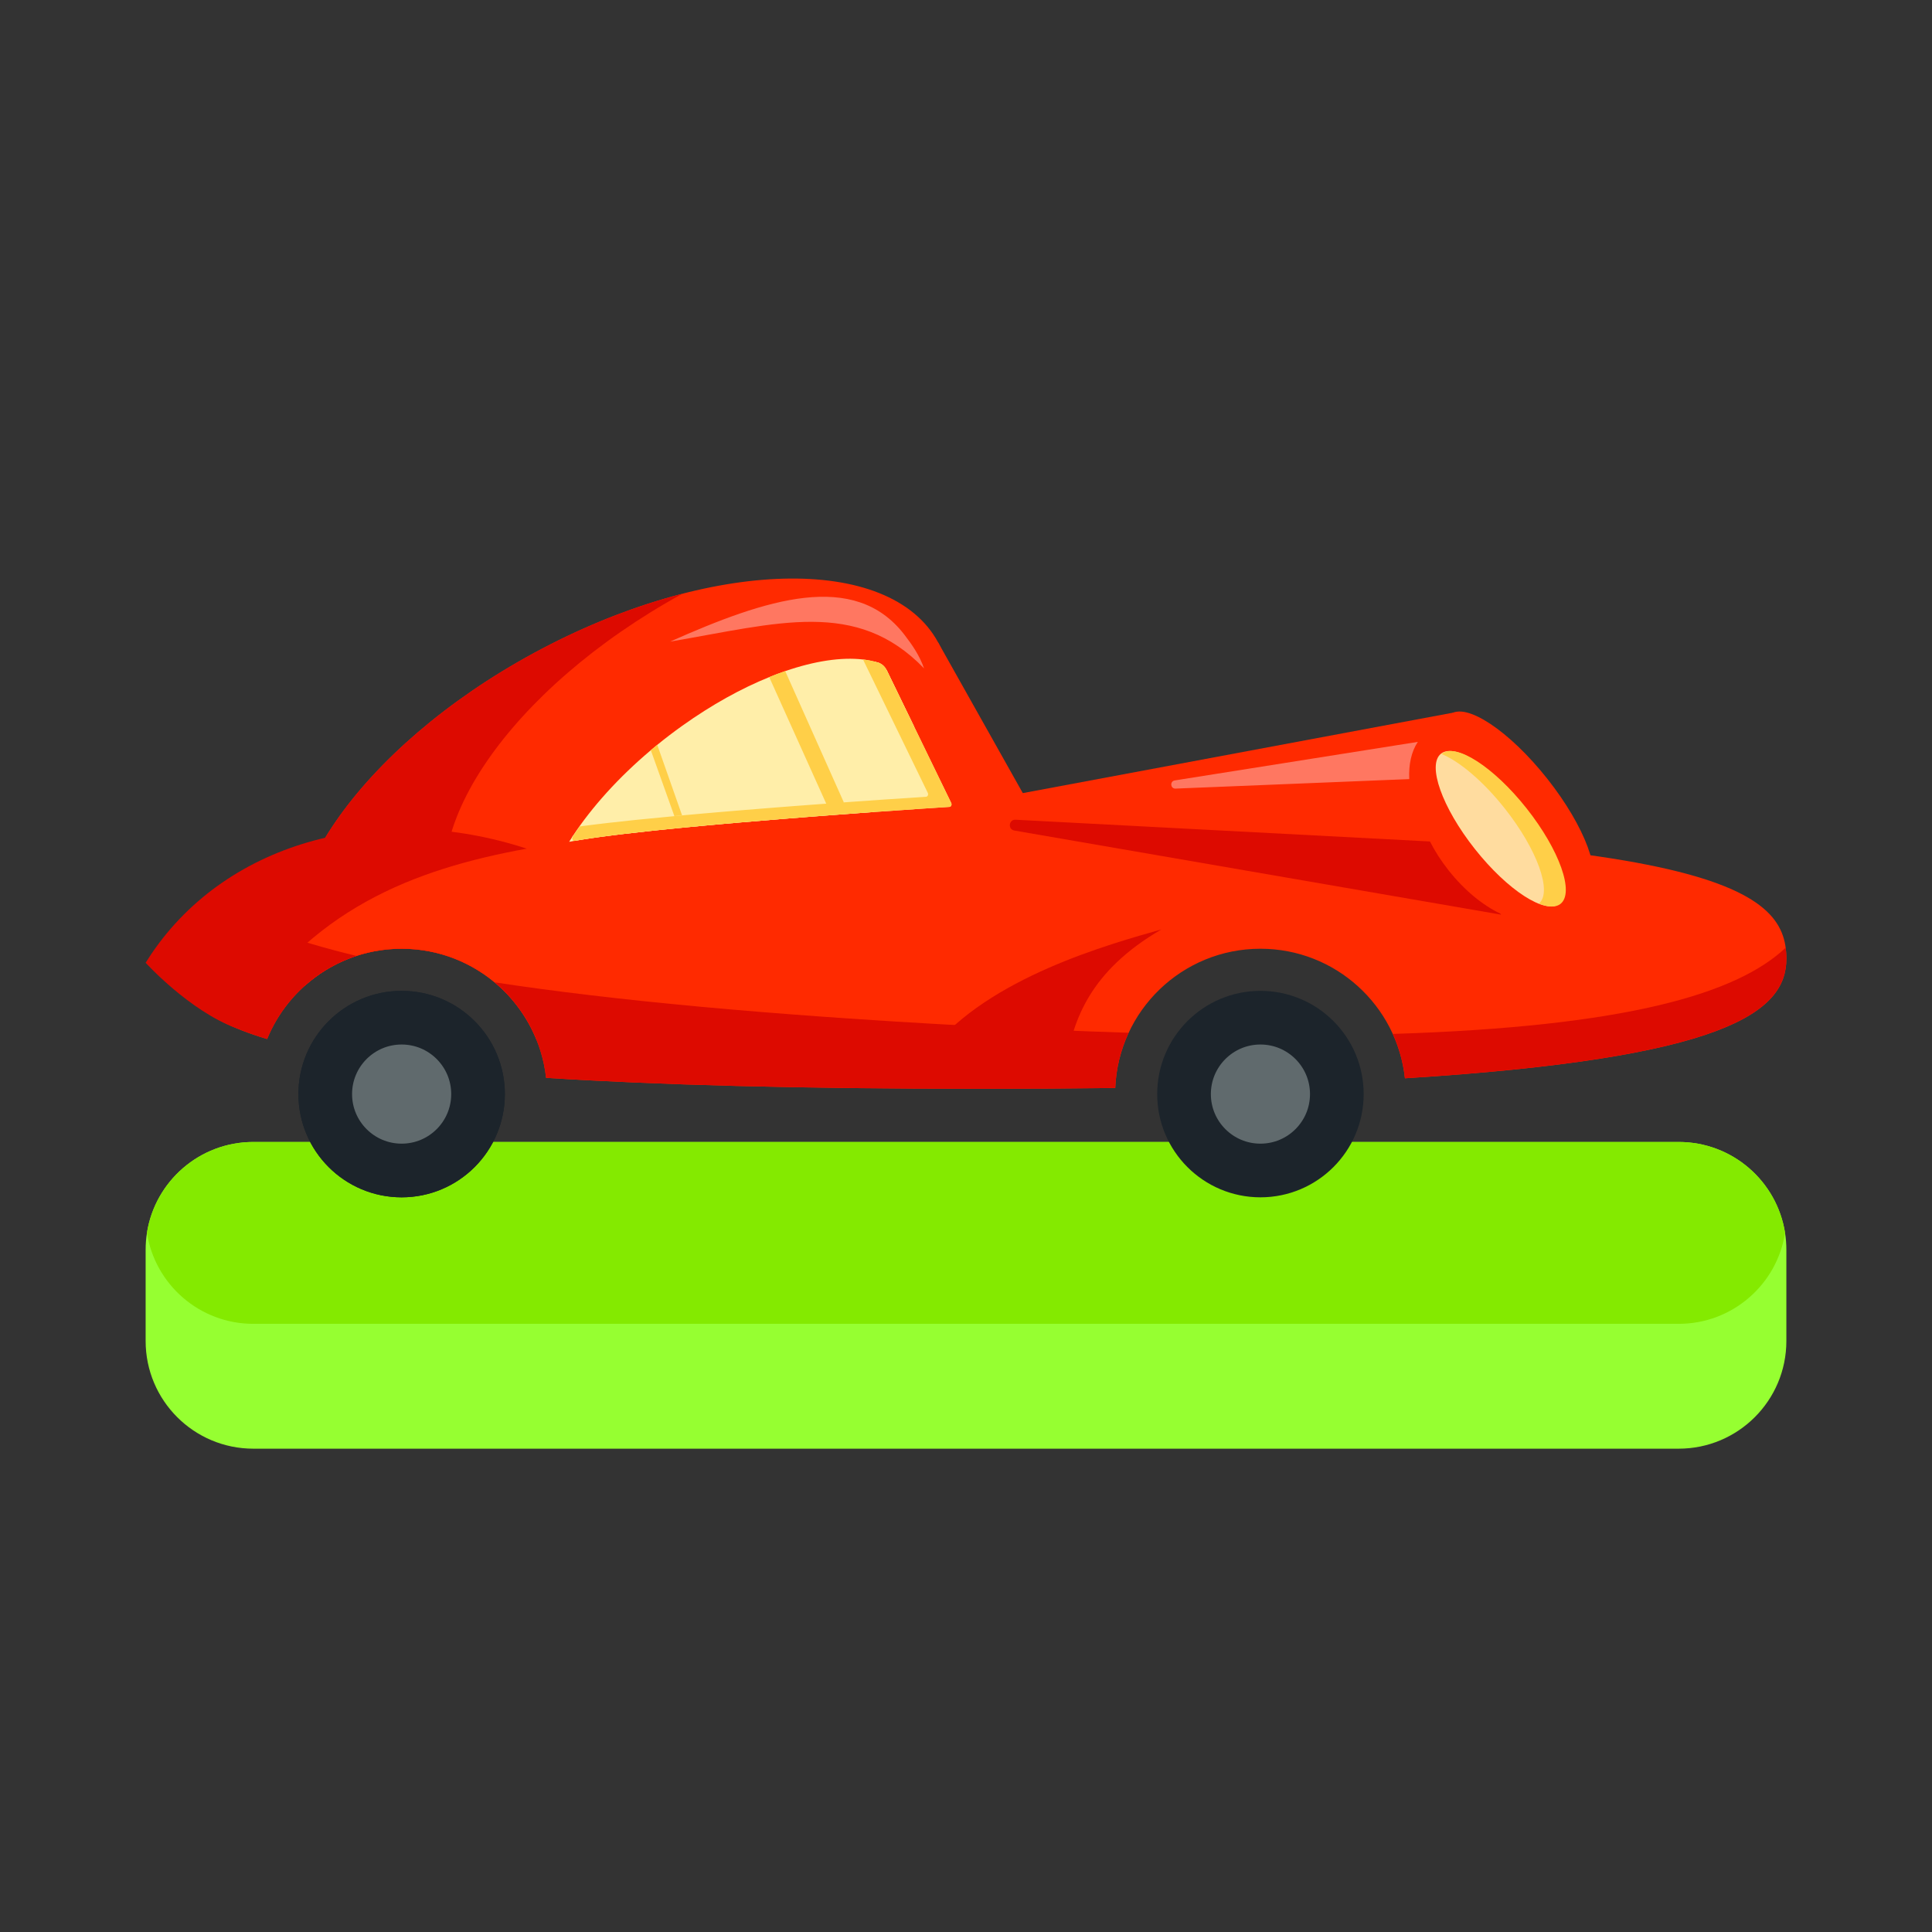 <?xml version="1.0" encoding="utf-8"?>
<!-- Generator: Adobe Illustrator 26.0.3, SVG Export Plug-In . SVG Version: 6.00 Build 0)  -->
<svg version="1.1" id="Слой_1" xmlns="http://www.w3.org/2000/svg" xmlns:xlink="http://www.w3.org/1999/xlink" x="0px" y="0px"
	 viewBox="0 0 1080 1080" style="enable-background:new 0 0 1080 1080;" xml:space="preserve">
<rect x="0" y="0" width="1080" height="1080" fill="#333333" stroke="none"/>
<style type="text/css">
	.st0{fill:#E5E5E5;}
	.st1{fill:#EA5F00;}
	.st2{fill:#C65000;}
	.st3{fill:#FF7300;}
	.st4{fill:#899296;stroke:#54606D;stroke-width:15;stroke-miterlimit:10;}
	.st5{fill:#778389;stroke:#54606D;stroke-width:15;stroke-linecap:round;stroke-linejoin:round;stroke-miterlimit:10;}
	.st6{fill:#54606D;}
	.st7{fill:#FFBE2C;}
	.st8{fill:#FF9D00;}
	.st9{fill:#899296;}
	.st10{fill:#BCBFC1;}
	.st11{fill:#FFD488;}
	.st12{fill:#96FF31;}
	.st13{fill:#84EA00;}
	.st14{fill:#FF2A00;}
	.st15{fill:#DD0A00;}
	.st16{fill:#FFEEA9;}
	.st17{fill:#FFDC9F;}
	.st18{fill:#606A6D;stroke:#1C242B;stroke-width:30;stroke-miterlimit:10;}
	.st19{fill:#FFCF48;}
	.st20{fill:#FF7761;}
	.st21{fill:#606A6D;}
	.st22{fill:#005B77;}
	.st23{fill:#00404F;}
	.st24{fill:#9DA6A8;}
	.st25{fill:#384042;}
	.st26{fill:#00D6D6;}
	.st27{fill:#00F9EC;}
	.st28{fill:#606A6D;stroke:#1C242B;stroke-width:80;stroke-miterlimit:10;}
	.st29{fill:#606A6D;stroke:#1C242B;stroke-width:60;stroke-miterlimit:10;}
	.st30{fill:#00899B;}
	.st31{fill:#006A7C;}
	.st32{fill:#00BBC9;}
	.st33{fill:#FFDA00;}
	.st34{fill:#F7B000;}
	.st35{fill:#FFEA80;}
	.st36{fill:#7C9998;}
	.st37{fill:none;stroke:#B73800;stroke-width:8;stroke-miterlimit:10;}
	.st38{fill:#A1B2B1;}
	.st39{fill:#42727A;}
	.st40{fill:#B73800;}
	.st41{fill:#A9B4B5;}
	.st42{fill:#869496;}
	.st43{fill:#A1DB00;}
	.st44{fill:#76C100;}
	.st45{fill:#00AFA6;}
	.st46{fill:#006F77;}
	.st47{fill:#C14000;}
	.st48{fill:#FF6F0D;stroke:#CC2B00;stroke-width:4;stroke-miterlimit:10;}
	.st49{fill:#FFEB76;}
	.st50{fill:#FFD93B;}
	.st51{fill:#842500;}
	.st52{fill:#DFFF22;}
	.st53{fill:#6CF5FF;}
	.st54{fill:#00CFFF;}
	.st55{fill:#00A5F7;}
	.st56{fill:none;stroke:#9B00CE;stroke-width:3;stroke-miterlimit:10;}
	.st57{fill:none;stroke:#D376FF;stroke-width:3;stroke-miterlimit:10;}
	.st58{fill:none;stroke:#7400A5;stroke-width:3;stroke-miterlimit:10;}
	.st59{fill:#BBFDFF;}
	.st60{fill:#92FCFF;}
	.st61{fill:#A6FFFF;}
	.st62{fill:none;stroke:#F7ABFF;stroke-width:3;stroke-miterlimit:10;}
	.st63{fill:#D08DFF;}
	.st64{fill:#AF48FF;}
	.st65{fill:#7F00E2;}
	.st66{fill:#ECC2FF;}
	.st67{fill:#006FDD;}
	.st68{fill:#004FC1;}
	.st69{fill:#2A333A;stroke:#A0ACAF;stroke-width:30;stroke-miterlimit:10;}
	.st70{fill:#DB0000;}
	.st71{fill:#9B0000;}
	.st72{fill:#7C0000;}
	.st73{fill:#FF1F1F;}
	.st74{fill:#80C6FF;}
	.st75{fill:#E2E2E2;}
</style>
<g>
	<path class="st12" d="M998.59,698.58v51.03c0,33.25-26.95,60.21-60.2,60.21H141.61c-33.25,0-60.2-26.96-60.2-60.21v-51.03
		c0-3.19,0.25-6.32,0.73-9.38c4.5-28.8,29.41-50.83,59.47-50.83h796.78c30.06,0,54.97,22.03,59.47,50.83
		C998.34,692.26,998.59,695.39,998.59,698.58z"/>
	<path class="st13" d="M997.86,689.2c-4.5,28.8-29.41,50.83-59.47,50.83H141.61c-30.06,0-54.97-22.03-59.47-50.83
		c4.5-28.8,29.41-50.83,59.47-50.83h796.78C968.45,638.37,993.36,660.4,997.86,689.2z"/>
	<g>
		<path class="st14" d="M524.36,359.01C497.4,309.3,396.3,311.98,298.55,365c-97.76,53.01-155.15,136.28-128.2,185.99
			c0.01,0.02,0.02,0.03,0.03,0.05c14.37-12.86,33.34-20.69,54.15-20.69c34.13,0,63.32,21.05,75.36,50.86
			c30.54-6.39,63.59-18.48,96.28-36.2C493.91,491.99,551.31,408.72,524.36,359.01z"/>
		<path class="st15" d="M255.2,516.88c-0.01-0.02-0.02-0.03-0.03-0.05c-26.78-49.38,29.69-131.87,126.27-184.92
			c-26.7,6.88-54.93,17.92-82.9,33.08c-97.76,53.01-155.15,136.28-128.2,185.99c0.01,0.02,0.02,0.03,0.03,0.05
			c14.37-12.86,33.34-20.69,54.15-20.69c16.62,0,32.06,5,44.93,13.57C262.1,526.34,256.88,515.38,255.2,516.88z"/>
		<path class="st14" d="M548.37,463.3c-384.78,0-450.22,32.53-450.22,72.67c0,16.93,10.02,32.5,51.17,44.86
			c12.13-29.61,41.23-50.48,75.21-50.48c41.8,0,76.22,31.57,80.74,72.17c61.63,3.94,141.02,6.12,243.11,6.12
			c26.52,0,51.49-0.15,75.05-0.45c1.79-43.29,37.44-77.84,81.17-77.84c41.89,0,76.36,31.7,80.77,72.42
			c178.96-11.12,213.23-36.84,213.23-66.79C998.59,495.83,956.71,463.3,548.37,463.3z"/>
		<polygon class="st14" points="524.36,359.01 587.02,470.52 306.59,481.41 		"/>
		<polygon class="st14" points="853.48,494.37 813.48,398.16 556.15,446.27 578.81,494.37 		"/>
		
			<ellipse transform="matrix(0.784 -0.62 0.62 0.784 -94.675 623.484)" class="st14" cx="849.62" cy="447.94" rx="20.2" ry="61.94"/>
		<g>
			<path class="st16" d="M511.07,406.33c-0.64,4.4-1.86,9.04-3.61,13.86c-3.09,8.52-7.84,17.58-14.03,26.81
				c-1.54,2.3-3.17,4.61-4.88,6.92c-0.41,0.03-0.82,0.06-1.24,0.09c-0.68,0.05-1.36,0.1-2.04,0.15c-0.16,0.01-0.32,0.02-0.47,0.03
				c-1.19,0.09-2.41,0.17-3.63,0.26c-1.47,0.11-2.96,0.22-4.47,0.33c-0.22,0.01-0.43,0.03-0.65,0.05c-0.17,0.02-0.33,0.03-0.49,0.04
				c-1.14,0.07-2.29,0.16-3.45,0.25c-0.77,0.05-1.55,0.11-2.33,0.17s-1.56,0.11-2.35,0.17c-0.79,0.06-1.59,0.12-2.38,0.18
				c-2.26,0.17-4.54,0.34-6.86,0.52c-0.87,0.07-1.75,0.13-2.64,0.2c-2.3,0.18-4.63,0.36-6.97,0.54c-2.47,0.19-4.96,0.39-7.47,0.59
				c-0.87,0.07-1.74,0.14-2.6,0.2c-0.51,0.04-1.02,0.08-1.53,0.13c-7.8,0.63-15.72,1.28-23.6,1.96c-0.29,0.02-0.58,0.05-0.87,0.07
				c-0.7,0.06-1.4,0.12-2.09,0.19c-1.97,0.17-3.93,0.34-5.89,0.51c-0.38,0.04-0.76,0.08-1.13,0.11c-0.21,0.02-0.44,0.04-0.65,0.05
				c-0.38,0.04-0.77,0.07-1.16,0.11c-0.4,0.03-0.81,0.07-1.21,0.1c-0.57,0.05-1.14,0.11-1.71,0.16c-0.48,0.04-0.97,0.09-1.45,0.13
				c-0.95,0.09-1.9,0.17-2.84,0.26c-3.41,0.31-6.78,0.63-10.11,0.95c-1.2,0.12-2.4,0.23-3.59,0.35c-1.5,0.14-2.99,0.29-4.46,0.44
				c-0.7,0.07-1.4,0.14-2.09,0.21c-1.26,0.12-2.51,0.25-3.75,0.38c-0.45,0.04-0.89,0.09-1.34,0.13c-0.45,0.05-0.9,0.1-1.35,0.14
				c-0.74,0.08-1.47,0.16-2.21,0.24c-0.15,0.01-0.3,0.03-0.45,0.05c-0.89,0.09-1.76,0.19-2.63,0.28c-4.79,0.51-9.4,1.03-13.78,1.55
				c-0.8,0.1-1.59,0.19-2.37,0.29c-0.81,0.09-1.6,0.19-2.39,0.29c-0.59,0.07-1.17,0.14-1.74,0.22c-2.28,0.28-4.48,0.57-6.6,0.86
				c-0.48,0.07-0.95,0.13-1.42,0.2c-0.54,0.07-1.06,0.15-1.59,0.22c-0.91,0.13-1.81,0.26-2.68,0.39c-0.24,0.04-0.48,0.07-0.71,0.11
				c-0.32,0.04-0.64,0.09-0.95,0.14c-0.31,0.05-0.63,0.1-0.94,0.14c-0.54,0.08-1.07,0.16-1.6,0.25c-0.52,0.08-1.04,0.16-1.55,0.25
				c-1.02,0.16-2,0.33-2.94,0.49c-0.03,0-0.05,0.01-0.08,0.01c-1.01,0.18-1.98,0.35-2.91,0.54c0.59-0.96,1.2-1.92,1.82-2.88h0.01
				c0-0.01,0.01-0.02,0.02-0.04c0.01-0.02,0.02-0.04,0.04-0.05c0.04-0.07,0.08-0.14,0.13-0.21c10.54-16.08,25.49-32.75,43.64-48.05
				c1.19-1,2.38-2,3.6-2.99c4.49-3.66,9.17-7.23,14.02-10.69c16.48-11.76,33.04-20.89,48.57-27.17c3.02-1.24,6.01-2.35,8.94-3.36
				c16.47-5.67,31.44-7.91,43.47-6.49c0.49,0.05,0.98,0.11,1.47,0.18c1.66,0.24,3.27,0.56,4.81,0.95c0.13,0.03,0.25,0.06,0.37,0.1
				c0.02,0,0.03,0.01,0.05,0.01c0.69,0.18,1.36,0.37,2.03,0.58c0.12,0.04,0.24,0.08,0.36,0.13l4.22,4.11v0.01L511.07,406.33z"/>
			<path class="st16" d="M530.78,451.05c-5.34,0.34-21.21,1.37-42.22,2.87h-0.01c-0.41,0.03-0.82,0.06-1.24,0.09
				c-0.83,0.06-1.66,0.12-2.51,0.18c-1.19,0.09-2.41,0.17-3.63,0.26c-1.47,0.11-2.96,0.22-4.47,0.33c-0.22,0.01-0.43,0.03-0.65,0.05
				c-0.17,0.02-0.33,0.03-0.49,0.04c-1.14,0.07-2.29,0.16-3.45,0.25c-0.77,0.05-1.55,0.11-2.33,0.17s-1.56,0.11-2.35,0.17
				c-0.79,0.06-1.59,0.12-2.38,0.18c-2.26,0.17-4.54,0.34-6.86,0.52c-0.36,0.03-0.73,0.06-1.1,0.09c-0.51,0.04-1.02,0.07-1.54,0.11
				c-2.3,0.18-4.63,0.36-6.97,0.54c-2.47,0.19-4.96,0.39-7.47,0.59c-0.4,0.03-0.81,0.07-1.21,0.1c-0.41,0.04-0.83,0.07-1.24,0.1
				c-0.56,0.04-1.12,0.09-1.68,0.13c-7.8,0.63-15.72,1.28-23.6,1.96c-0.99,0.09-1.97,0.17-2.96,0.26c-1.97,0.17-3.93,0.34-5.89,0.51
				c-0.59,0.06-1.19,0.11-1.78,0.16c-0.38,0.04-0.77,0.07-1.16,0.11c-0.97,0.08-1.95,0.17-2.92,0.26c-0.48,0.04-0.97,0.09-1.45,0.13
				c-0.95,0.09-1.9,0.17-2.84,0.26c-3.41,0.31-6.78,0.63-10.11,0.95c-1.21,0.12-2.4,0.23-3.59,0.35c-1.5,0.14-2.99,0.29-4.46,0.44
				c-0.7,0.07-1.4,0.14-2.09,0.21c-1.26,0.12-2.51,0.25-3.75,0.38c-1.65,0.17-3.29,0.34-4.9,0.51c-0.15,0.01-0.3,0.03-0.45,0.05
				c-0.88,0.09-1.76,0.18-2.63,0.28c-4.79,0.51-9.4,1.03-13.78,1.55c-0.8,0.09-1.59,0.19-2.37,0.29c-0.81,0.09-1.6,0.19-2.39,0.29
				c-0.59,0.07-1.17,0.14-1.74,0.22c-2.28,0.28-4.48,0.57-6.6,0.86c-1.02,0.14-2.03,0.28-3.01,0.42c-0.91,0.13-1.81,0.26-2.68,0.39
				c-0.89,0.12-1.75,0.25-2.6,0.39c-0.54,0.08-1.07,0.16-1.6,0.25c-0.53,0.08-1.04,0.16-1.55,0.25c-1.02,0.16-2,0.33-2.94,0.49
				c-0.03,0-0.05,0.01-0.08,0.01c-0.01,0.01-0.02,0.01-0.03,0c-1.02,0.08-1.7-1.35-1.05-2.34c0-0.01,0.01-0.02,0.02-0.04
				c0.01-0.02,0.02-0.04,0.04-0.05c0.1-0.15,0.24-0.27,0.38-0.36l10.68-6.19l153.14-88.7l4.08-2.36c0.23-0.13,0.49-0.17,0.74-0.12
				c0.02,0,0.03,0.01,0.05,0.01c0.69,0.18,1.36,0.37,2.03,0.58c0.12,0.04,0.24,0.08,0.36,0.13c1.77,0.68,3.28,2.16,4.22,4.11
				c0.01,0,0.01,0.01,0.01,0.01l15.34,31.6l20.67,42.55C532.19,449.82,531.68,450.99,530.78,451.05z"/>
		</g>
		
			<ellipse transform="matrix(0.784 -0.62 0.62 0.784 -106.452 620.308)" class="st17" cx="839.17" cy="463.3" rx="18.22" ry="53.5"/>
		<circle class="st18" cx="224.52" cy="611.6" r="42.71"/>
		<circle class="st18" cx="704.59" cy="611.6" r="42.71"/>
		<circle class="st18" cx="224.52" cy="611.6" r="42.71"/>
		<path class="st15" d="M809.77,486.54c-4.18-5.29-7.67-10.75-10.42-16.15l-231.64-12.16c-3.83-0.2-4.46,5.4-0.68,6.05l272.13,47.02
			l-0.56-0.63C828.94,506.09,818.62,497.73,809.77,486.54z"/>
		<g>
			<path class="st15" d="M118.44,505c-15.3,9.39-20.29,19.89-20.29,30.96c0,16.93,10.02,32.5,51.17,44.86
				c8.98-21.92,27.26-39.04,49.94-46.46C162.42,525.45,136.51,515.6,118.44,505z"/>
			<path class="st15" d="M542.4,573.47c-114.13-6.13-200.58-14.38-265.95-24.35c15.72,13.08,26.42,31.98,28.81,53.39
				c61.63,3.94,141.02,6.12,243.11,6.12c26.52,0,51.49-0.15,75.05-0.45c0.45-10.99,3.1-21.42,7.5-30.86
				C603.37,576.44,573.9,575.16,542.4,573.47z"/>
			<path class="st15" d="M778.57,577.97c3.5,7.7,5.85,16.03,6.79,24.78c178.96-11.12,213.23-36.84,213.23-66.79
				c0-2.08-0.11-4.14-0.39-6.18C970.97,555.51,909.26,573.87,778.57,577.97z"/>
		</g>
		<path class="st15" d="M131.94,574.68c40.58-66.2,99.14-88.75,162.5-100.28c-81.04-26.5-166.75-5.09-210,59.11
			c-1.04,1.55-2.05,3.11-3.03,4.68C81.41,538.19,105.85,565.08,131.94,574.68z"/>
		<path class="st15" d="M596.15,593.24c3.92-22.72,12.81-50.32,53.11-73.7c-28.6,8.12-96.59,26.73-129,67.62L596.15,593.24z"/>
		<path class="st19" d="M853.46,452c-18.32-23.18-39.58-36.91-47.47-30.67c-0.06,0.05-0.11,0.11-0.17,0.16
			c9.96,4.05,23.32,15.22,35.4,30.51c18.18,22.99,26.64,46.64,19.06,53.1c5.14,2.09,9.38,2.28,12.06,0.16
			C880.24,499.02,871.78,475.18,853.46,452z"/>
		<path class="st19" d="M530.78,451.05c-5.34,0.34-21.21,1.37-42.22,2.87h-0.01c-0.41,0.03-0.82,0.06-1.24,0.09
			c-0.68,0.05-1.36,0.1-2.04,0.15c-0.16,0.01-0.32,0.02-0.47,0.03c-1.19,0.09-2.41,0.17-3.63,0.26c-1.47,0.11-2.96,0.22-4.47,0.33
			c-0.22,0.01-0.43,0.03-0.65,0.05c-0.17,0.02-0.33,0.03-0.49,0.04c-1.09,0.08-2.18,0.16-3.29,0.25c-0.77,0.05-1.55,0.11-2.33,0.17
			c-0.78,0.06-1.57,0.11-2.36,0.17c-0.79,0.06-1.58,0.12-2.38,0.18c-2.26,0.17-4.54,0.34-6.86,0.52c-0.42,0.03-0.83,0.06-1.25,0.09
			c-0.46,0.04-0.93,0.07-1.39,0.11c-2.3,0.18-4.62,0.36-6.97,0.54c-2.47,0.19-4.95,0.39-7.46,0.59c-0.46,0.04-0.91,0.07-1.37,0.1
			c-0.41,0.04-0.83,0.07-1.24,0.1c-0.5,0.04-1.01,0.08-1.52,0.13c-7.8,0.63-15.72,1.28-23.6,1.96c-0.29,0.02-0.59,0.05-0.88,0.07
			c-0.69,0.06-1.39,0.12-2.08,0.19c-2.95,0.25-5.9,0.51-8.83,0.78c-0.41,0.03-0.81,0.07-1.21,0.1c-0.49,0.05-0.98,0.09-1.46,0.14
			c-0.14,0.01-0.27,0.02-0.4,0.03c-1.39,0.13-2.77,0.26-4.15,0.38c-4.03,0.37-8.02,0.75-11.94,1.12c-0.74,0.08-1.49,0.15-2.22,0.22
			c-3.33,0.33-6.61,0.66-9.83,0.99c-0.45,0.04-0.9,0.09-1.35,0.13c-0.45,0.05-0.9,0.1-1.34,0.14c-1.48,0.16-2.95,0.31-4.4,0.47
			c-0.3,0.03-0.6,0.06-0.89,0.1c-2.59,0.27-5.13,0.55-7.6,0.83c-2.14,0.25-4.25,0.49-6.3,0.73c-0.76,0.09-1.51,0.18-2.26,0.28
			c-0.8,0.09-1.6,0.19-2.39,0.29c-0.59,0.07-1.17,0.14-1.74,0.22c-2.22,0.28-4.38,0.56-6.45,0.84c-0.82,0.11-1.63,0.22-2.43,0.33
			c-1.07,0.16-2.13,0.31-3.15,0.46c-1.3,0.19-2.56,0.38-3.77,0.57c-1.22,0.19-2.39,0.37-3.51,0.57c-0.57,0.09-1.13,0.18-1.67,0.28
			c-0.08,0.01-0.15,0.02-0.23,0.01c-0.01,0.01-0.02,0.01-0.03,0c-0.93-0.06-1.51-1.39-0.9-2.34c0.01-0.01,0.02-0.02,0.02-0.04
			c0.01-0.01,0.02-0.02,0.02-0.03c0.06-0.08,0.1-0.15,0.15-0.23c0.03-0.05,0.07-0.1,0.1-0.15c1.15-1.76,2.38-3.52,3.64-5.29
			c2.26-0.3,4.61-0.6,7.04-0.9c0.68-0.08,1.37-0.17,2.06-0.25c0.78-0.1,1.57-0.2,2.37-0.29c0.84-0.1,1.68-0.2,2.53-0.3
			c1.04-0.12,2.09-0.24,3.15-0.36c3.6-0.41,7.34-0.82,11.18-1.22c0.81-0.08,1.62-0.17,2.43-0.26c0.82-0.08,1.64-0.16,2.47-0.25
			c7.7-0.79,15.76-1.57,24-2.33c0.94-0.09,1.89-0.17,2.84-0.26c0.48-0.04,0.97-0.09,1.45-0.13c0.97-0.09,1.95-0.18,2.92-0.26
			c0.25-0.03,0.49-0.05,0.73-0.07c0.36-0.03,0.72-0.06,1.08-0.09c0.37-0.03,0.75-0.07,1.13-0.11c1.96-0.17,3.92-0.34,5.89-0.51
			c0.99-0.09,1.97-0.17,2.96-0.26c2.95-0.25,5.91-0.5,8.87-0.75c1.97-0.17,3.95-0.33,5.91-0.49c4.34-0.36,8.67-0.71,12.95-1.05
			c2.5-0.2,4.99-0.4,7.46-0.59c2.35-0.18,4.67-0.36,6.98-0.54c0.88-0.07,1.76-0.13,2.64-0.2c2.31-0.18,4.6-0.35,6.86-0.52
			c0.79-0.06,1.59-0.12,2.38-0.18c0.79-0.06,1.57-0.11,2.35-0.17c0.78-0.06,1.56-0.12,2.33-0.17c1.55-0.12,3.08-0.23,4.59-0.34
			c1.51-0.11,3-0.22,4.47-0.33c1.22-0.09,2.43-0.18,3.63-0.26c0.84-0.06,1.68-0.12,2.51-0.18c0.42-0.03,0.83-0.06,1.24-0.09
			c6.54-0.47,12.59-0.89,17.97-1.26c11.91-0.81,20.58-1.38,24.26-1.61c0.9-0.06,1.41-1.23,0.96-2.17l-11.19-23.03l-9.48-19.52
			l-13.74-28.3l-1.6-3.3h-0.01v-0.01c-0.07-0.14-0.15-0.27-0.22-0.4v-0.01c0.5,0.06,0.99,0.12,1.47,0.19
			c1.66,0.24,3.27,0.56,4.81,0.95c0.13,0.03,0.25,0.06,0.37,0.1c0.02,0,0.03,0.01,0.05,0.01c0.69,0.18,1.36,0.37,2.03,0.58
			c0.12,0.04,0.24,0.08,0.36,0.13c1.77,0.68,3.28,2.16,4.22,4.11c0.01,0,0.01,0.01,0.01,0.01l15.34,31.6l20.67,42.55
			C532.19,449.82,531.68,450.99,530.78,451.05z"/>
		<path class="st19" d="M471.71,448.53l-3.56,3.78l-6.28-3.06l-22.84-50.69L430,378.51c3.02-1.24,6.01-2.35,8.94-3.36l8.32,18.64
			L471.71,448.53z"/>
		<path class="st19" d="M381.29,455.81l-4.31,0.4l-6.43-17.99l-6.74-18.86c1.19-1,2.38-2,3.6-2.99l6.92,19.66L381.29,455.81z"/>
		<path class="st20" d="M516.55,373.63c-2.47-7.1-6.47-12.96-10.97-18.8c-27.89-36.26-77.25-20.03-130.98,3.83
			C434.68,348.47,478.7,334.39,516.55,373.63z"/>
		<path class="st20" d="M792.57,414.72l-135.96,21.56c-2.69,0.52-2.38,4.46,0.35,4.56l130.82-5.32
			C787.41,427.33,788.96,420.15,792.57,414.72z"/>
	</g>
</g>
</svg>
